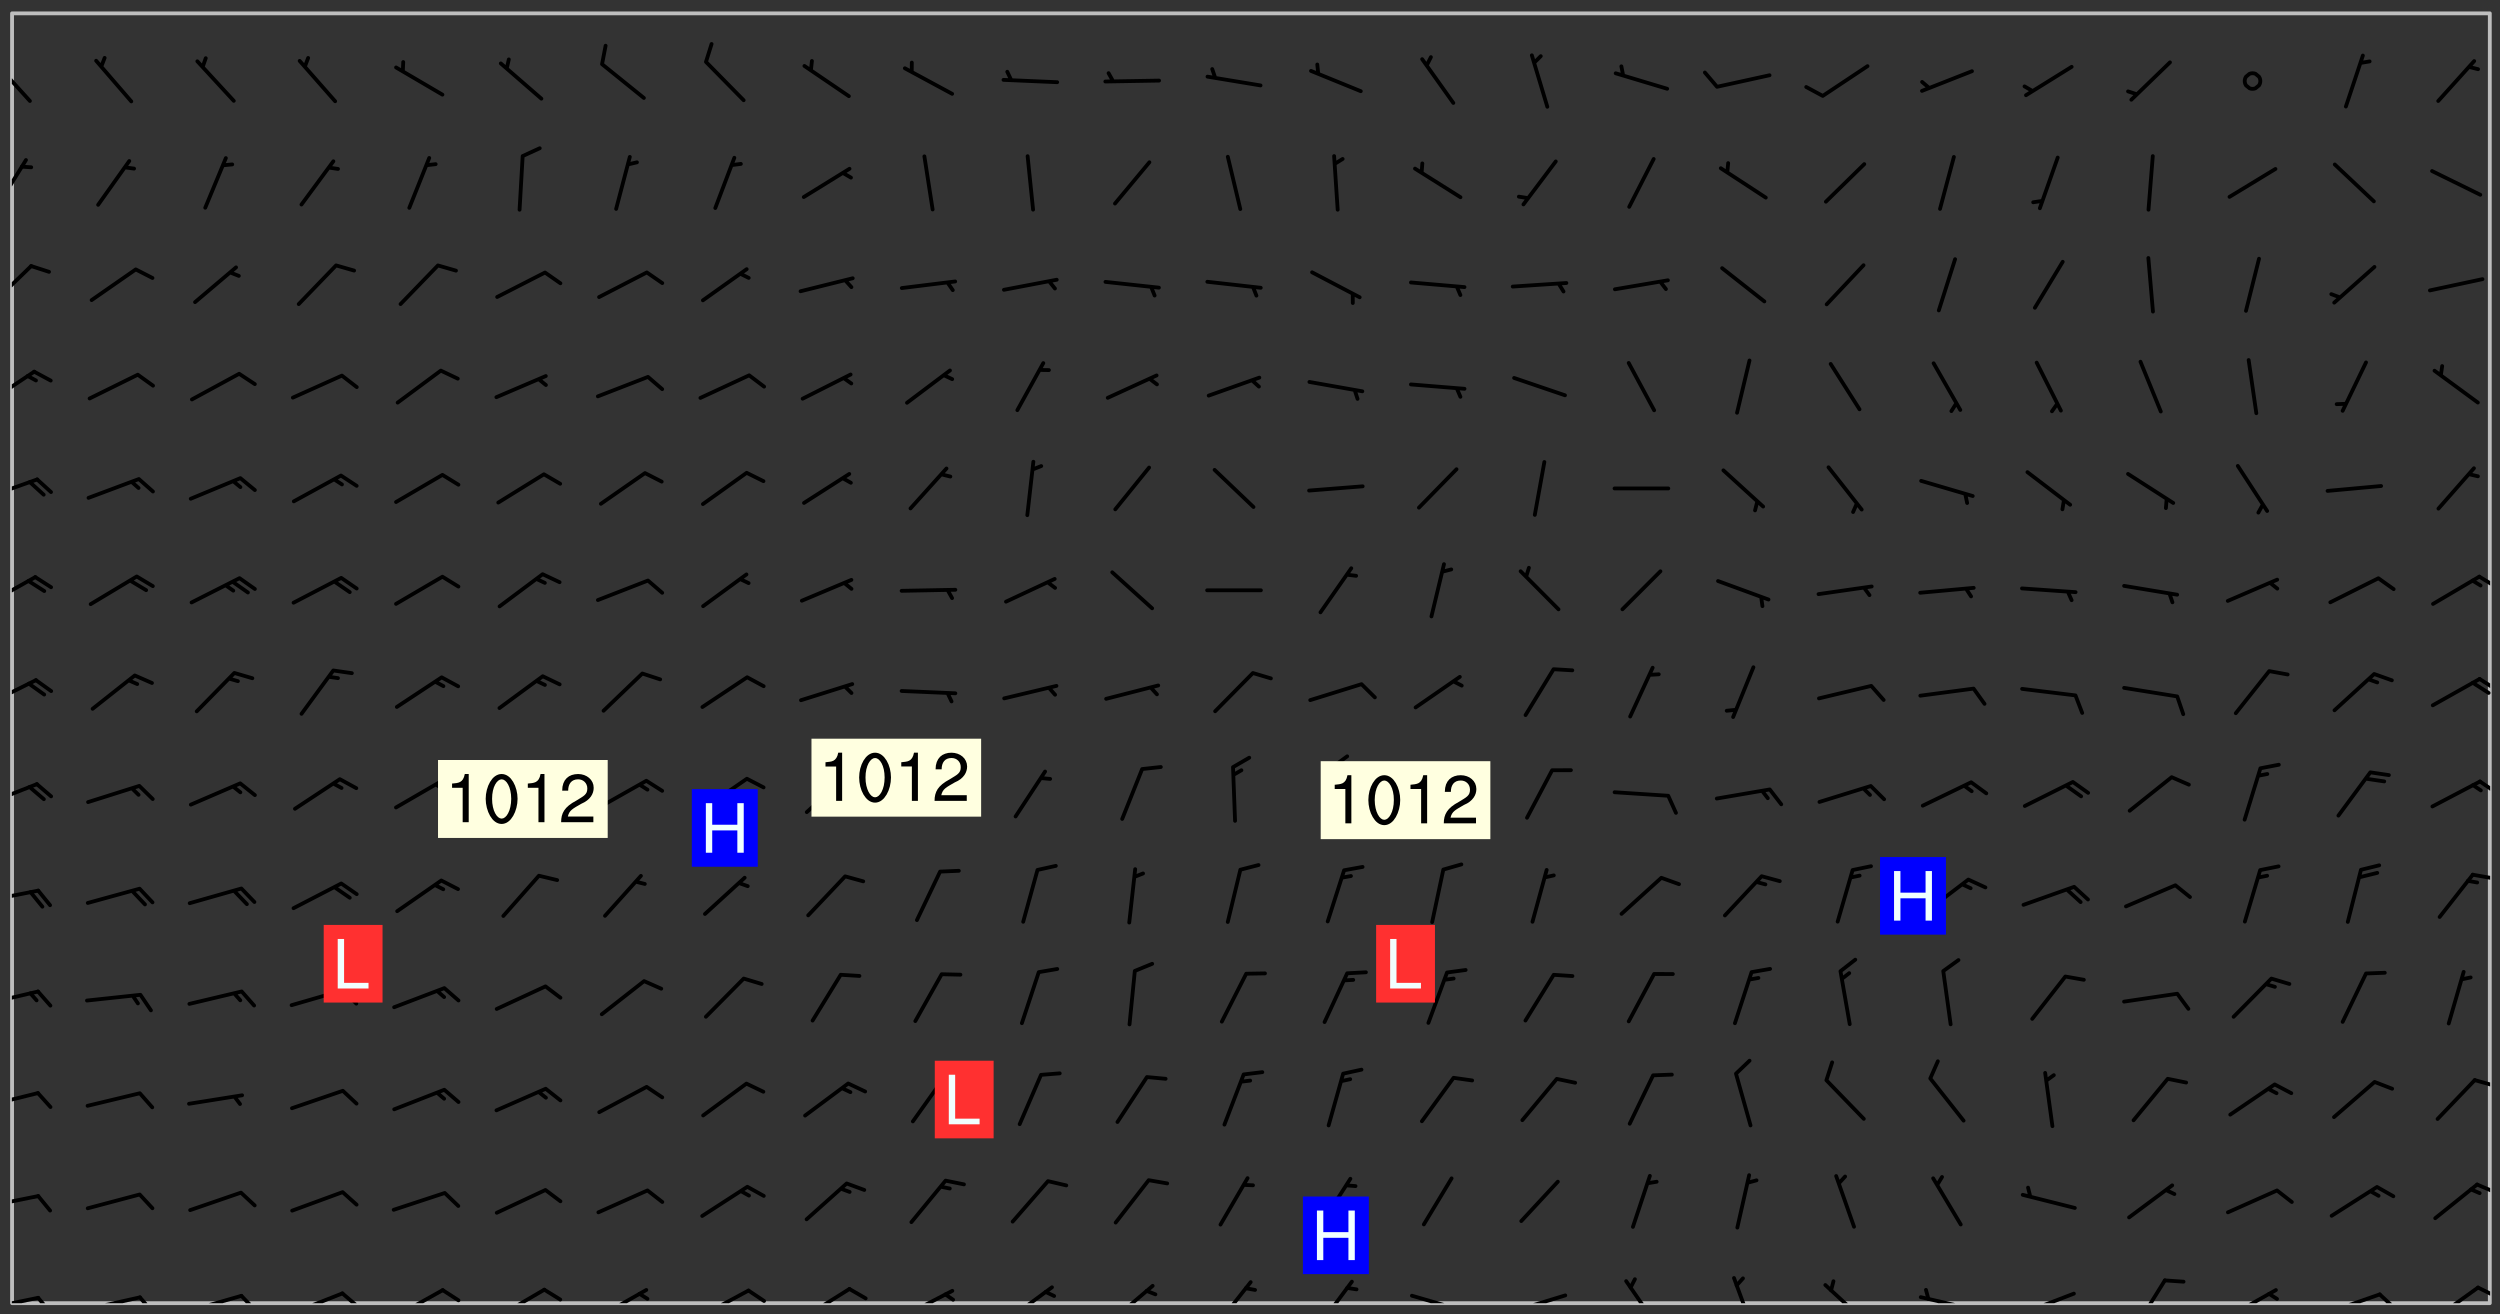 <svg xmlns="http://www.w3.org/2000/svg" role="img" xmlns:xlink="http://www.w3.org/1999/xlink" viewBox="142.45 309.95 326.84 171.84"><rect x="142.45" y="309.95" width="326.84" height="171.84" fill="#333333" stroke="none"/><defs><clipPath id="a"><path d="M144 311.672h324v168.656H144zm0 0"/></clipPath><clipPath id="b"><path d="M144 479h4v1.328h-4zm0 0"/></clipPath><clipPath id="c"><path d="M147 479h3v1.328h-3zm0 0"/></clipPath><clipPath id="d"><path d="M153 479h8v1.328h-8zm0 0"/></clipPath><clipPath id="e"><path d="M160 479h3v1.328h-3zm0 0"/></clipPath><clipPath id="f"><path d="M167 479h8v1.328h-8zm0 0"/></clipPath><clipPath id="g"><path d="M173 479h3v1.328h-3zm0 0"/></clipPath><clipPath id="h"><path d="M180 478h8v2.328h-8zm0 0"/></clipPath><clipPath id="i"><path d="M186 478h4v2.328h-4zm0 0"/></clipPath><clipPath id="j"><path d="M193 478h8v2.328h-8zm0 0"/></clipPath><clipPath id="k"><path d="M200 478h3v2.328h-3zm0 0"/></clipPath><clipPath id="l"><path d="M207 478h7v2.328h-7zm0 0"/></clipPath><clipPath id="m"><path d="M213 478h3v2.328h-3zm0 0"/></clipPath><clipPath id="n"><path d="M220 478h8v2.328h-8zm0 0"/></clipPath><clipPath id="o"><path d="M225 478h3v2.328h-3zm0 0"/></clipPath><clipPath id="p"><path d="M233 478h8v2.328h-8zm0 0"/></clipPath><clipPath id="q"><path d="M240 478h3v2.328h-3zm0 0"/></clipPath><clipPath id="r"><path d="M247 478h7v2.328h-7zm0 0"/></clipPath><clipPath id="s"><path d="M260 478h8v2.328h-8zm0 0"/></clipPath><clipPath id="t"><path d="M265 478h3v2.328h-3zm0 0"/></clipPath><clipPath id="u"><path d="M274 477h7v3.328h-7zm0 0"/></clipPath><clipPath id="v"><path d="M287 477h7v3.328h-7zm0 0"/></clipPath><clipPath id="w"><path d="M301 477h6v3.328h-6zm0 0"/></clipPath><clipPath id="x"><path d="M314 477h6v3.328h-6zm0 0"/></clipPath><clipPath id="y"><path d="M326 479h9v1.328h-9zm0 0"/></clipPath><clipPath id="z"><path d="M340 479h8v1.328h-8zm0 0"/></clipPath><clipPath id="A"><path d="M354 477h6v3.328h-6zm0 0"/></clipPath><clipPath id="B"><path d="M368 476h4v4.328h-4zm0 0"/></clipPath><clipPath id="C"><path d="M380 477h7v3.328h-7zm0 0"/></clipPath><clipPath id="D"><path d="M393 479h8v1.328h-8zm0 0"/></clipPath><clipPath id="E"><path d="M393 478h2v2.328h-2zm0 0"/></clipPath><clipPath id="F"><path d="M406 478h8v2.328h-8zm0 0"/></clipPath><clipPath id="G"><path d="M421 477h5v3.328h-5zm0 0"/></clipPath><clipPath id="H"><path d="M433 478h8v2.328h-8zm0 0"/></clipPath><clipPath id="I"><path d="M438 478h3v2.328h-3zm0 0"/></clipPath><clipPath id="J"><path d="M446 478h8v2.328h-8zm0 0"/></clipPath><clipPath id="K"><path d="M453 478h3v2.328h-3zm0 0"/></clipPath><clipPath id="L"><path d="M460 478h7v2.328h-7zm0 0"/></clipPath><clipPath id="M"><path d="M466 478h2v2h-2zm0 0"/></clipPath><clipPath id="N"><path d="M144 466h4v2h-4zm0 0"/></clipPath><clipPath id="O"><path d="M466 464h2v3h-2zm0 0"/></clipPath><clipPath id="P"><path d="M144 452h4v3h-4zm0 0"/></clipPath><clipPath id="Q"><path d="M465 450h3v3h-3zm0 0"/></clipPath><clipPath id="R"><path d="M144 439h4v3h-4zm0 0"/></clipPath><clipPath id="S"><path d="M144 426h4v2h-4zm0 0"/></clipPath><clipPath id="T"><path d="M465 424h3v1h-3zm0 0"/></clipPath><clipPath id="U"><path d="M144 412h4v4h-4zm0 0"/></clipPath><clipPath id="V"><path d="M466 411h2v3h-2zm0 0"/></clipPath><clipPath id="W"><path d="M144 398h4v5h-4zm0 0"/></clipPath><clipPath id="X"><path d="M466 398h2v3h-2zm0 0"/></clipPath><clipPath id="Y"><path d="M465 398h3v3h-3zm0 0"/></clipPath><clipPath id="Z"><path d="M144 385h4v5h-4zm0 0"/></clipPath><clipPath id="aa"><path d="M466 385h2v2h-2zm0 0"/></clipPath><clipPath id="ab"><path d="M144 372h4v4h-4zm0 0"/></clipPath><clipPath id="ac"><path d="M144 358h4v5h-4zm0 0"/></clipPath><clipPath id="ad"><path d="M144 344h3v6h-3zm0 0"/></clipPath><clipPath id="ae"><path d="M144 330h3v8h-3zm0 0"/></clipPath><clipPath id="af"><path d="M144 317h3v7h-3zm0 0"/></clipPath><g id="ag" clip-path="url(#clip1)"><path fill="#fff" fill-opacity="0" fill-rule="evenodd" d="M0 0h1000v1000H0zm0 0"/><path fill="#d3d3d3" fill-opacity="0" fill-rule="evenodd" d="M162.152 355.867l-.234.293.059.234.117.172.176.234.293.348.113.059.117-.172.059-.234.176-.176.465-.176h.699l.234.293.289.816.059.176.176.23.352.234.699.699.172.176.234.348.234.41.289.582.41.465.23.234.234.176.117.23.176.293.172 1.164v.234l.059.289.059.117.117.117.348.41.117.172.176.176.176.234.117.172.172.352.059.234.234.406.234-.059-.176.176-.059.93h-.582l-.234-.113-.348.113-.117.117-.059.293-.059.176-.117.172-.465.293-.059.234-.059.113v.645l.059.172v.41l.059.059v.406l.059.406.117.176.059.059.23.641-.059.293v.699l-.059.582v.234l-.059.23-.055.352v1.922l.055.117h.426l-.367.117-.023.352.891 1.168 1.742.539 1.34.359v.539l.09.809.535.715 1.52.27.891-.086.09 1.164.535.18 1.16-.18 2.055-.984 1.16-.363 1.879-.176 1.695-.18-.18.719-1.516.086-1.25.09-.805.27-1.074.809.27.719.535.898-.18.625-.266.809.266 1.078.625.898.805.18 1.25-.18-.266.723.098.504.055.293v.172l.059.293v.406l.176.117.352.117h.406l.293-.176.113-.117.059-.117.117-.23.059-.176.352-.465.23-.176.176-.059.176.059.059.176.117.988.055.469.059.172.117.234.176.059.816.059h.289l.117.234.059.406.059.352v1.105l.117.293.117.348.289.699.176.352.582.754.352.176.172.059.469.234.641.465.348.234.293.176.293.055.23.062.816.348.293.176.113.172.352.352.117.176.523.641v.289l.059.352v.348l.059.352.059.289.117.059.172.059h.176l.582.234.176.117.176.289.176.234.113.234.293.23.117.117v.41l.059.055.289.234.234.117.059.117.117.172.059.117.23.234.059.176.234.059.117.059-.117.113-.059.117v.117l-.117.293-.117.289v.582l.176.117.117.059.059.117.117.117.113.059.176.348.059.352.059.406v.176l-.059.176-.117.699v.172l.117.176.293.293h.406l.176.117.117.172.117.293v.234h-.527l-.23-.234h-.234l-.176.059-.059.699.059.348.117.176.176.41.117.23.289.469.176.055h.523l.234.059.758.641.059.293v.234l.059.059.23.348v.352l-.117.172v.293l.293.289.293.176.172.059.293.176.293.117.582.406.289.234.293.176.219.16.016.012.23.176.641.523.176.234.117.176.176.176.113.172v.641l.117.176.469.117.582.117.234.059.23.113.293.117.113.059.586.352.289.172.176.062.176.055.176.059.699.352.289.176.234.055.289.176.234.117.641.406.293.117.172.059.234.059.41.059.23.059.234.117.059.172-.41.176.469.059.059.293.113.234.176.055.234.059.176.059.406.117.641.234.117.172.059.234v.176l-.059.117-.059.406.234.234.117.059.348.117.641.23.176.117.289.117.176.176.234.465.582 1.105.176.176.348.176.176.117.352.117 1.047.523.234.059.465.113.293.059.465.176.758.582.234.234.348.465.176.176.289.234.816.699.293.176.289.289.293.176.293.289.695.641.176.176.293.234.289.234.469.289.641.582.348.234.234.293.348.348.352.465.934.992.348.406.117.176.234.059.113.117.645.176.23.113.234.059.293.176.23.117.934.699.406.406.234.176.406.176.234.117.816.348.348.234.234.117.293.289.23.117.758.352.352.172.23.059.293.117.234.059.871.176h.816l.469.23.172.059.875.699.465.117.293.059.176.059.23.059.469.059.348.059.352.059.406.059h.293l.172.059v.23l.176.176h.293l.348.059.352.059.699.117h.641l.465-.234.293-.176.172-.117.41-.172.289-.176.934-.465.469-.293.523-.293.465-.172.465-.176 1.051-.465.289-.117.41-.117.289-.117.527-.176 1.516-.699.582-.348.289-.059.293-.059.348-.117.875-.23.352-.117h.113l.234-.059.875-.234.234-.059h.812l.352-.059.816-.117.172-.059.352-.055.293-.059.23-.059.816-.176.176-.059h.348l.234-.059.465-.117.758-.172.234-.059h.348l.41-.117.289-.059 1.285-.059h.289l.41-.059.23-.059h.176l.875-.117h.406l.41-.117h.348l.352-.113.871-.059h1.75l1.047.289.41.117.289.117.352.117.289.117 1.051.172.289.059h.293l.293.059.172.059.41.059.172.059.117.059h.117l.117.059.352.059h.113l.41.066 1.922.395 1.926.395 1.52.449 1.695.719 2.145.805 1.605-.719 1.43-.805 1.16-1.078 1.25-.449 3.035-.719 1.875-.359 2.145-1.348 2.234-1.254 2.5-1.258 1.695-.449 1.785-.18 1.16-.27.625.539 1.34-.27.715-.988.984-1.344.445-.18.805-.359 1.875-.539 1.785-.449 1.25-.27 1.16-.09 1.699-.09 1.961-.27 1.25-.09h.539l.625-.09h.891l2.145-.18 2.41-.18 2.59-.09 1.695.18 1.609.09 1.43.359 1.16.719 1.875.988 1.16 1.527.266.715.629.09.355.898.535.539.535 1.527 1.074.359h.535l-.805.535.09 1.707.715 2.695.891.805.895.988.715 1.258 1.785.539 1.52-.18.355 1.344 1.609-.805.98-.539.27.27.316-.215.219-.145.801.449.449-.359h.355l.535-.27.539-.719.535-.27.625-.988 1.16.449.84.371 1.395.617 1.695-.18h1.605l1.785.09.18-1.707.535-1.344.805.27.492.848.402.406-.09.539v.359l.715.449.711-.27h1.43l.359.988.445 1.258.715 1.344 1.25.629 1.695.629.715-.18.18-.539.98-.09.449.359.086 1.258-.266.629-.535.18v.539l.715.984.266.539.984.988.801 1.078-.266.359-.09.898-.625 2.332-.355 2.066-.09 1.793-.18.719-.09.539v1.438l-.98 1.883-.359 1.707-.535.898-.805 1.168-.266.539 2.055 1.254.086.359-.355.539-.09-.18v.809l.09 1.438-.445.715-1.074.094-.266.715.535.898.805.719 1.16.809 1.34.27.445.359-.355.449-1.789-.09-1.25-.449-.715-.719-.625-.09-.176 3.59-.188 1.309h89.359V311.703h-55.27v49.082l.762.125 3.289.543 2.023 2.836v2.754l2.352.332 2.348.332h4.051l-1.379 4.16-2.023.707-2.023.703-.543.344-2.594 1.617-.188.117-2.023-2.078-.73-2.742-2.672-2.078-1.375-3.5-.066-.082-1.957-2.672 2.75-1.418v-49.082H294.422v91.414l.117.031.133.012.074.074.105.047.09.059.086.059.09.059.297.297.059.09.031.117.027.117.016.137-.031.117-.059.09-.059.086-.043.105-.047.102-.027.121v.145l.176.27.148.148.074.086.074.074.043.105.062.09.059.086.043.105.059.09.047.102.043.105.059.086.117.18.074.074.062.086.059.09.043.105.059.09.059.086.062.09.059.09.043.102.117.18.074.074.059.086.074.074.09.059.105.047h.148l.133-.016.133.016.102-.047.074-.074.047-.102-.016-.133v-.148l-.047-.105-.027-.117-.047-.102-.027-.121-.043-.102-.062-.09-.043-.102-.043-.105-.031-.117-.016-.133-.012-.137.086-.059.059-.086.121-.031.043.105.016.133v.117l.059.102.059.09.09.059.148.148.059.09.043.105-.012.102.086.059.105.047.086.059.09.059.074.074-.117.027-.105.047-.086.059-.074.074-.059.09-.062.086-.027.121-.047.102-.043.105-.031.117-.012.133-.016.133v.148l.027.117.047.105.043.102.059.09.074.074.09.059.074.074.09.059.059.09.043.105.047.102.117.031.133.016h.148l.117-.031.105.043.043.105.047.102.027.121L299.5 410l.027.117.031.121.027.117.105.043.102.047.133-.016.148.148.062.086.074.074.07.074.09.062.105.043.102.043.117.031.137.016.117-.031.074-.074.027-.117-.012-.133-.031-.121-.027-.117.043-.105h.117l.09.062.117.027h.148l.133.016h.148l.133.016.133-.016h.148l.133-.016.133-.012.137.012.117-.027.133-.016.191-.059-.059.176-.016.133-.027.121-.016.133-.059.086-.133.016-.105.047-.105.043-.117.031-.117.027-.266.031h-.148l-.133.016-.074.074.059.086.148.148.117.18.074.07.09.062.09.059.086.059.09.059.102.043.105.062.105.043.086.059.105.047.102.043.18.117.059.09-.043.102-.047.105.016.133.223.223.059.09.043.102.031.121.043.102.016.133.031.117.012.137.031.117.148.148.102.043.105.043.117.031.133.016.137.016h.117l.117-.031.09-.059.043-.105.047-.102.043-.105.031-.117.012-.133v-.148l-.012-.133-.016-.133-.031-.117-.043-.105-.047-.105-.043-.102-.043-.105-.016-.133.016-.133.027-.117.031-.117.027-.121.047-.102.09-.059.086-.062.074-.074.09-.059.223-.223.059-.086.074-.074.117-.18.059-.086v-.148l-.074-.074-.102-.047-.105-.043-.102-.043-.059-.09-.047-.105-.027-.117.09-.059.117-.031.102-.043.18-.117.148-.148.012-.133-.012-.105-.09-.059-.133.016h-.148l-.133.016-.133-.016-.121-.031-.086-.059-.074-.074-.059-.09-.062-.086-.117-.18-.059-.086.031-.121.086-.059.121-.031.059-.086v-.121l-.031-.117-.059-.09-.059-.086-.047-.105-.027-.117-.016-.133.059-.09.074-.074.09-.059.117-.18.074-.074.059-.086.148-.148.121-.031.133-.016.133.016.074.074.043.105.016.133-.031.117-.117.031-.133.012-.148.148-.043.105-.047.102-.027.121-.031.117v.148l.031.117.043.105.059.09.074.07.074.074.117.031.121.027.117-.027.133-.016h.117l.09.059.074.074.047.105.059.086.102.047.133.016.105.043.086.059-.012.105-.074.074-.18.117-.059.09-.09.059-.07.074-.074.074-.062.09-.027.117-.016.133.016.133-.016.133v.148l.016.133.027.117.031.121.074.074.09.059.086.059.09.059.117.031v.086l-.102.047-.09.059-.266.031-.117.027h-.148l-.105.043-.102.047-.059.09-.062.234-.012.133-.031.121-.016.133v.293l-.012.133.012.137.016.133.133.016.133.012.121.031.086.059.074.074.047.105.043.102.016.133v.445l-.016.133v.445l.031.266.027.117.016.133.031.117.086.211.031.266v.148l-.031.117-.027.117-.031.121-.027.117-.031.117-.031.121-.012.133-.016.133.09.059.117-.031.102.016.047.105-.031.266v.441l-.043.105-.047.105-.043.102-.043.105-.059.086-.031.121-.043.117-.031.117-.016.133.016.133.059.09.105.047.086.059.059.086-.012.137-.031.117-.043.102v.445l-.016.133v.148l-.031.117-.043.105-.027.117-.047.105-.043.102-.031.121-.027.117-.031.133-.031.117-.027.117-.043.105-.031.117-.031.121-.012.133-.016.133v.297l.027.117v.148l.047.398.027.117.059.09.121.031h.148l.133-.016.059.09v.117l-.059.09-.09.059-.102.043-.105.047-.09.059-.086.059-.137.016-.117-.031-.133-.016-.102.047-.062.086-.012.137-.016.133-.031.117-.027.117-.016.133-.031.121v.297l.016.133.031.117v.148l.012.133v.148l-.027.117-.047.102-.027.121-.031.117-.059.09-.074.074-.102.043-.105.047-.117.027-.121.031-.102-.047.059-.086.105-.047.027-.117.031-.117.027-.121.031-.117v-.148l.016-.133-.031-.117-.043-.105-.105.016-.074.074-.102.043-.09.062-.074.074-.043.102-.016.133-.031.117L304.25 426l-.031.117-.027.117-.031.121-.027.117-.031.117-.043.105-.09.059h-.09l-.117-.031-.031-.086.016-.137-.031-.117v-.148l-.012-.133v-.148l-.062-.234-.027-.121-.043-.102-.047-.105-.059-.086-.059-.09-.043-.105-.062-.086-.148-.148-.07-.074-.105-.047-.105-.043-.102-.043-.297-.297-.09-.074-.086-.059-.105-.043-.09-.062-.086-.059-.105-.043-.09-.059-.086-.062-.074-.07-.105-.047-.086-.059-.105-.043-.09-.062-.102-.043-.105-.043-.086-.059-.105-.047-.105-.043-.102-.047-.09-.059-.102-.043-.105-.043-.09-.062-.117-.027-.133-.016-.133.016H299.75l-.133.016-.117-.031-.09-.059-.074-.074-.09-.059-.102-.047h-.148l-.121-.027-.102-.043-.074-.074-.117-.18-.09-.059-.102-.043-.09-.062-.105-.043-.09-.059-.086-.059-.105-.047-.059-.086-.059-.09-.043-.105-.047-.102-.074-.074-.086-.059-.074-.074-.09-.059-.223-.223-.043-.105-.031-.266.105-.043h.145l.105.043.074.074.09.059.086.059.105.047.09.059.148.148.07.074.148.148.062.086.074.074.086.059.074.074.09.062.09.059.086.059.27.176.102.047.105.043.102.043.047-.074.059-.086.074-.074.07-.074.105.043.074.074.059.09.043.102.047.105.043.105.121.027.117-.027.074-.09.043-.105.059-.09.074-.074.105-.043.117-.027.133.012.09.059.148.148.059.09.043.105.047.102.043.105.043.102.105.047.105.043.133.016.086-.059.059-.09.074-.074.105-.043.117.027.105.047.102.043.105.043.102.047.18.117v.117l-.016.133.016.133.016.137.059.086.102.047.121.027.117.031h.148l.117-.031.059-.09.18-.117.059-.09.074-.074.059-.086.117-.18.18-.117.117.031.09.059.043.074-.016.133v.117l.09.059h.148l.133-.016.133-.012.266-.031.105-.043.117-.031.121-.027.074-.074.07-.074.062-.09-.016-.105-.047-.102-.102-.043-.105-.016-.117.027-.266.031h-.148l-.074-.074-.09-.059-.117-.031-.117-.027-.133-.016h-.148l-.133.016h-.297l-.105-.047-.148-.148-.043-.102-.059-.09.223-.223.086-.059.105-.043.117-.031.133-.016.133.016.137.016.102.043.133-.012.09-.062.102-.043.062-.09-.047-.102-.09-.059-.117-.031-.102-.043-.059-.09-.062-.09v-.117l.016-.133.105-.047.074-.07v-.121l-.09-.059-.031-.117.09-.059.074-.074.043-.105.059-.09.047-.102.016-.133v-.148l-.047-.105-.043-.102-.09-.059-.133-.016-.102-.043-.137-.016-.117-.031h-.445l-.133-.016-.133-.012-.133-.016-.117-.031h-.148l-.133-.016-.133-.012-.266-.031-.121-.043-.086-.059-.074-.074v-.148l.012-.133.105-.047.102-.043.133-.016h.152l.133-.016h.293l.121.031.102.043.09.059.234.062.121-.047.09-.059.102-.043.133-.016.105.043.102.047.133.012.121-.027h.145l.121-.031.117-.027.105-.047.074-.074.086-.059.148-.148.059-.086.047-.105.027-.117.016-.105-.102-.043-.09-.059-.117-.031-.105-.043-.09-.062-.074-.086-.074-.074-.102-.043-.105-.047-.102-.043-.059-.09-.047-.102-.086-.211-.062-.086-.059-.09-.074-.074-.086-.059h-.27l-.117.031-.09.059-.102.043-.133.016-.105-.016-.027-.117-.062-.09-.117-.031-.102-.043-.148-.148-.031-.117-.016-.105.074-.074.18-.117.117-.027.117-.031.137.016.102.043.105.043.102.047.105.043.117.031.133.016.117.027.133.016.105-.016.09-.059-.074-.074-.105-.043-.074-.074-.074-.09-.148-.148-.086-.059-.09-.059-.074-.074-.09-.059-.102-.047-.121-.027-.102-.047-.105-.043-.117-.031-.102-.043-.121-.031h-.148l-.117.031-.105.043-.086.062-.18.117-.086.059-.09.059-.105.047-.086.059-.105.043-.102.043-.105.047-.074.074-.059.09-.059.086-.047.105-.059.086-.074.074-.133-.012-.117-.031h-.117l-.074.074-.09.059-.074.074-.09.059-.086.059-.105.047-.102.043-.137.016-.102-.043-.148-.148-.105-.047h-.086l-.105.047-.102.043-.121.031-.117-.031-.074-.074v-.117l.031-.121.074-.07.059-.09.074-.074.117-.031.105-.043h.293l.133-.016.137-.016.102-.043.09-.059.102-.047.09-.059.133-.012.09.059.133.012.09-.059.086-.059.105-.043.09-.059.086-.062.09-.059.148-.148.059-.086.059-.09.105-.043.133-.016.117.027.121.031.059-.059.059-.09.031-.266.027-.117.105.012.133.016.102-.043.09-.059.059-.09.074-.074.059-.09.047-.102.012-.133-.012-.133-.047-.105-.148-.148-.059-.09-.059-.086-.043-.105v-.445l.016-.133v-.148l.012-.133-.059-.059-.09.059-.102-.043-.18-.117-.086-.059-.062-.09-.059-.09-.074-.074-.086-.059-.121.031-.102.012-.105.047-.086.059-.105.043-.148.148-.09.059-.086.059-.09.062-.105.043-.133.016v-.121l.105-.043.117-.031.074-.07.043-.105v-.148l-.027-.117-.148-.148-.133-.016h-.148l-.117.031-.105.043-.102.043-.09.062-.117.027-.074-.074.012-.133-.043-.102-.043-.105-.09-.059-.117.027-.121.031-.117.031-.102.043-.121.031-.102.043-.105.043-.09.059-.102.016v-.117l.016-.133-.059-.09-.074.043-.148.148-.059.09-.074.074-.047.105-.043.102-.074.074-.059.09-.074.074-.059.086-.074.074-.09.062-.074.07-.074.074-.102.016-.133.016-.105-.043v-.121l.148-.148.043-.102.059-.09.047-.102.043-.105.059-.09.031-.117.043-.102.031-.121.027-.117.047-.105.043-.102.043-.105.074-.07.09-.062.09-.059.102-.043h.297l.266-.031.105-.043-.074-.074-.117-.031-.105-.043-.09-.059-.102-.047-.09-.059-.102-.043-.105-.043-.09-.062-.086-.059-.105-.043-.102-.043-.121-.031-.117-.031-.102-.043L297.5 410.25l-.102-.043-.09-.059-.043-.105-.016-.133.102-.043.133-.016.137.016.133-.016.102-.043.059-.09.016-.105-.09-.059-.074-.074-.102-.043-.09-.059-.148-.148-.043-.105-.016-.133v-.293l-.059-.09-.09-.059-.074-.074-.043-.105-.031-.117-.059-.09-.074-.074-.117-.027-.074-.074-.09-.059-.09-.062-.086-.059-.074-.074-.059-.086-.047-.105-.086-.059-.148-.148-.195-.059-.133.016-.102.043-.074.074-.047.102-.043.105-.059.09-.059.086-.297.297-.09.059h-.086l-.062-.086-.043-.105.031-.117.059-.09.027-.117-.012-.133-.09-.062-.105.047-.117.027-.117.031-.27.176-.102.047-.117.027-.105.047-.09.059-.102.043-.059-.086-.047-.105.016-.133.047-.105.07-.074.074-.07.059-.09v-.148l-.043-.105h-.238l-.102.047-.031.117-.027.117-.031.121-.074.043-.133.016-.074-.047-.043-.102-.043-.105-.047-.102-.043-.105-.121.031-.102.043-.133.016-.117.031-.105.043-.09.059-.102.047-.121.027-.133.016-.102-.043-.059-.09-.047-.105-.043-.102-.043-.105v-.117l.059-.09.086-.059.18-.117.102-.047.105-.043.105-.059.102-.043.09-.062.102-.043.105-.059.102-.047.09-.059.105-.043.102-.043.09-.062.102-.043.137-.016.117.031.102.043.121.031.102.043.105.047.102.043.105.043.102.047.105.043.102.043.105.047.086.059.105.043.117.031.105.043.102.047.09.059.105.043.102.043.105.047.117.027.102.047.121.027h.148l.086-.059.016-.102.059-.09-.027-.117-.074-.074-.117-.18-.074-.074-.09-.074-.18-.117-.086-.059-.105-.043-.102-.047-.27-.176-.059-.09-.074-.074-.059-.09-.043-.102-.031-.117-.016-.137v-.562l-.012-.133-.016-.133-.031-.117-.016-.133-.012-.133-.031-.121-.223-.223-.059-.086-.016-.105.031-.117.133-.016v-91.414H172.992v1.453l-.059.234-.352 1.051-.172.523-.117.348-.176.41-.117.172-.234.293-.23.059h-.352l-.117.059-.23.406v.293l.117.176.23.23.117.234.641.758.293.465.176.234.23.352.234.348.641.816.176.465.172.41.117.695.176.469.117 1.398.059.465v.875l.117 1.047v4.781l-.059.465-.352 1.281-.176.523-.113.41-.352.93L172.934 336l-.234.582-.117.176-.172.348-.176.406-.352.816-.059.293-.113.293-.117.289-.059.176-.117.875-.059.406-.059.117-.059.176-.059.172-.23.527-.117.172v.234l-.117.234-.059.172-.176.586v.289l-.059.176v.293l-.059.113-.059.527v.172l-.055.234v2.621l-.176.816-.117.176-.176.234-.117.172-.113.234-.586.934-.23.289-.293.465-.176.234-.289.352-.352.699-.113.23-.176.41-.176.23-.406.527-.816.699-.293.172-.289.234-.176.117-.176.176-.523.406-.527.176-.172.176-.234.055-.641.176h-.758m12.211 31.023l-1.074.449.359.895 1.25-.715.445-.539-.98-.09"/><path fill="#d3d3d3" fill-opacity="0" fill-rule="evenodd" d="M201.508 416.598h-.895l.449.629.98.359.805-.09.445-.988-.176.09-.715-.355-.895.355m154.621 59.07l-.059-.523v-.293l.113-.293.059-.23.469-.469h.113l.117-.113.117-.059h.176l.234-.059h.348l.234.059.117.059.23.172.059.176.117.582v.293l-.117.176-.172.289-.176.176-.527.523-.23.234-.117.059h-.176l-.117-.059-.406-.293-.176-.117-.117-.059-.059-.113-.055-.117m6.641-10.957l-.059-.172v-1.109l.059-.172.176-.059.172-.059h.176l.234-.059.117.059.059.699-.059.172-.117.176-.117.059-.234.523-.113.059h-.234l-.059-.117m9.613-14.391l-.117-.176v-.699l.293-.875.117-.172.176-.352.113-.23.117-.293.352-.758.117-.23.172-.234h.176l.117-.059h.641l.117.059.234.234.172.113.352.293.117.117.113.176v.113l.117.059.117.117v.699l-.059.176v.23l-.059.176-.348 1.051-.117.23-.117.234-.117.059-.23.234-.641.289h-.875l-.41-.117-.641-.465"/><path fill="none" stroke="#bebebe" stroke-linecap="round" stroke-linejoin="round" stroke-miterlimit="10" stroke-width=".5" d="M467.957 311.695H144.027v168.625h323.93v-168.625"/><g clip-path="url(#a)"><path fill="#fff" fill-opacity="0" fill-rule="evenodd" d="M144 311.672v168.656h324V311.672H144"/></g><g clip-path="url(#b)"><path fill="none" stroke="#000" stroke-linecap="round" stroke-linejoin="round" stroke-miterlimit="10" stroke-width=".5" d="M147.441 479.621l-6.883 1.414"/></g><g clip-path="url(#c)"><path fill="none" stroke="#000" stroke-linecap="round" stroke-linejoin="round" stroke-miterlimit="10" stroke-width=".5" d="M147.441 479.621l1.566 1.891"/></g><g clip-path="url(#d)"><path fill="none" stroke="#000" stroke-linecap="round" stroke-linejoin="round" stroke-miterlimit="10" stroke-width=".5" d="M160.746 479.562l-6.859 1.531"/></g><g clip-path="url(#e)"><path fill="none" stroke="#000" stroke-linecap="round" stroke-linejoin="round" stroke-miterlimit="10" stroke-width=".5" d="M160.746 479.562l1.594 1.867"/></g><g clip-path="url(#f)"><path fill="none" stroke="#000" stroke-linecap="round" stroke-linejoin="round" stroke-miterlimit="10" stroke-width=".5" d="M174.008 479.363l-6.758 1.93"/></g><g clip-path="url(#g)"><path fill="none" stroke="#000" stroke-linecap="round" stroke-linejoin="round" stroke-miterlimit="10" stroke-width=".5" d="M174.008 479.363l1.703 1.77"/></g><g clip-path="url(#h)"><path fill="none" stroke="#000" stroke-linecap="round" stroke-linejoin="round" stroke-miterlimit="10" stroke-width=".5" d="M187.215 479.043l-6.539 2.57"/></g><g clip-path="url(#i)"><path fill="none" stroke="#000" stroke-linecap="round" stroke-linejoin="round" stroke-miterlimit="10" stroke-width=".5" d="M187.215 479.043l1.863 1.598"/></g><g clip-path="url(#j)"><path fill="none" stroke="#000" stroke-linecap="round" stroke-linejoin="round" stroke-miterlimit="10" stroke-width=".5" d="M200.328 478.617l-6.137 3.422"/></g><g clip-path="url(#k)"><path fill="none" stroke="#000" stroke-linecap="round" stroke-linejoin="round" stroke-miterlimit="10" stroke-width=".5" d="M200.328 478.617l2.062 1.332"/></g><g clip-path="url(#l)"><path fill="none" stroke="#000" stroke-linecap="round" stroke-linejoin="round" stroke-miterlimit="10" stroke-width=".5" d="M213.609 478.559l-6.07 3.539"/></g><g clip-path="url(#m)"><path fill="none" stroke="#000" stroke-linecap="round" stroke-linejoin="round" stroke-miterlimit="10" stroke-width=".5" d="M213.609 478.559l2.086 1.289"/></g><g clip-path="url(#n)"><path fill="none" stroke="#000" stroke-linecap="round" stroke-linejoin="round" stroke-miterlimit="10" stroke-width=".5" d="M226.945 478.594l-6.109 3.473"/></g><g clip-path="url(#o)"><path fill="none" stroke="#000" stroke-linecap="round" stroke-linejoin="round" stroke-miterlimit="10" stroke-width=".5" d="M226.055 479.098l1.039.656"/></g><g clip-path="url(#p)"><path fill="none" stroke="#000" stroke-linecap="round" stroke-linejoin="round" stroke-miterlimit="10" stroke-width=".5" d="M240.305 478.672l-6.195 3.316"/></g><g clip-path="url(#q)"><path fill="none" stroke="#000" stroke-linecap="round" stroke-linejoin="round" stroke-miterlimit="10" stroke-width=".5" d="M240.305 478.672l2.035 1.363"/></g><g clip-path="url(#r)"><path fill="none" stroke="#000" stroke-linecap="round" stroke-linejoin="round" stroke-miterlimit="10" stroke-width=".5" d="M253.5 478.465l-5.957 3.727"/></g><path fill="none" stroke="#000" stroke-linecap="round" stroke-linejoin="round" stroke-miterlimit="10" stroke-width=".5" d="M253.5 478.465l2.125 1.227"/><g clip-path="url(#s)"><path fill="none" stroke="#000" stroke-linecap="round" stroke-linejoin="round" stroke-miterlimit="10" stroke-width=".5" d="M266.953 478.707l-6.234 3.246"/></g><g clip-path="url(#t)"><path fill="none" stroke="#000" stroke-linecap="round" stroke-linejoin="round" stroke-miterlimit="10" stroke-width=".5" d="M266.047 479.18l1.008.691"/></g><g clip-path="url(#u)"><path fill="none" stroke="#000" stroke-linecap="round" stroke-linejoin="round" stroke-miterlimit="10" stroke-width=".5" d="M279.98 478.246l-5.66 4.168"/></g><path fill="none" stroke="#000" stroke-linecap="round" stroke-linejoin="round" stroke-miterlimit="10" stroke-width=".5" d="M279.156 478.852l1.105.531"/><g clip-path="url(#v)"><path fill="none" stroke="#000" stroke-linecap="round" stroke-linejoin="round" stroke-miterlimit="10" stroke-width=".5" d="M293.145 478.055l-5.355 4.551"/></g><path fill="none" stroke="#000" stroke-linecap="round" stroke-linejoin="round" stroke-miterlimit="10" stroke-width=".5" d="M292.363 478.715l1.141.453"/><g clip-path="url(#w)"><path fill="none" stroke="#000" stroke-linecap="round" stroke-linejoin="round" stroke-miterlimit="10" stroke-width=".5" d="M305.957 477.57l-4.352 5.516"/></g><path fill="none" stroke="#000" stroke-linecap="round" stroke-linejoin="round" stroke-miterlimit="10" stroke-width=".5" d="M305.324 478.371l1.207.219"/><g clip-path="url(#x)"><path fill="none" stroke="#000" stroke-linecap="round" stroke-linejoin="round" stroke-miterlimit="10" stroke-width=".5" d="M319.191 477.508L315 483.148"/></g><path fill="none" stroke="#000" stroke-linecap="round" stroke-linejoin="round" stroke-miterlimit="10" stroke-width=".5" d="M318.582 478.328l1.215.188"/><g clip-path="url(#y)"><path fill="none" stroke="#000" stroke-linecap="round" stroke-linejoin="round" stroke-miterlimit="10" stroke-width=".5" d="M333.785 481.312l-6.746-1.965"/></g><g clip-path="url(#z)"><path fill="none" stroke="#000" stroke-linecap="round" stroke-linejoin="round" stroke-miterlimit="10" stroke-width=".5" d="M340.363 481.352l6.723-2.047"/></g><g clip-path="url(#A)"><path fill="none" stroke="#000" stroke-linecap="round" stroke-linejoin="round" stroke-miterlimit="10" stroke-width=".5" d="M355.047 477.438l3.988 5.785"/></g><path fill="none" stroke="#000" stroke-linecap="round" stroke-linejoin="round" stroke-miterlimit="10" stroke-width=".5" d="M355.629 478.277l.562-1.09"/><g clip-path="url(#B)"><path fill="none" stroke="#000" stroke-linecap="round" stroke-linejoin="round" stroke-miterlimit="10" stroke-width=".5" d="M369.145 477.031l2.422 6.594"/></g><path fill="none" stroke="#000" stroke-linecap="round" stroke-linejoin="round" stroke-miterlimit="10" stroke-width=".5" d="M369.496 477.992l.82-.914"/><g clip-path="url(#C)"><path fill="none" stroke="#000" stroke-linecap="round" stroke-linejoin="round" stroke-miterlimit="10" stroke-width=".5" d="M381.086 477.949l5.168 4.762"/></g><path fill="none" stroke="#000" stroke-linecap="round" stroke-linejoin="round" stroke-miterlimit="10" stroke-width=".5" d="M381.84 478.641l.309-1.188"/><g clip-path="url(#D)"><path fill="none" stroke="#000" stroke-linecap="round" stroke-linejoin="round" stroke-miterlimit="10" stroke-width=".5" d="M393.562 479.535l6.848 1.586"/></g><g clip-path="url(#E)"><path fill="none" stroke="#000" stroke-linecap="round" stroke-linejoin="round" stroke-miterlimit="10" stroke-width=".5" d="M394.559 479.766l-.316-1.184"/></g><g clip-path="url(#F)"><path fill="none" stroke="#000" stroke-linecap="round" stroke-linejoin="round" stroke-miterlimit="10" stroke-width=".5" d="M413.582 479.074l-6.562 2.512"/></g><g clip-path="url(#G)"><path fill="none" stroke="#000" stroke-linecap="round" stroke-linejoin="round" stroke-miterlimit="10" stroke-width=".5" d="M425.473 477.344l-3.711 5.969"/></g><path fill="none" stroke="#000" stroke-linecap="round" stroke-linejoin="round" stroke-miterlimit="10" stroke-width=".5" d="M425.473 477.344l2.445.168"/><g clip-path="url(#H)"><path fill="none" stroke="#000" stroke-linecap="round" stroke-linejoin="round" stroke-miterlimit="10" stroke-width=".5" d="M439.992 478.605l-6.121 3.449"/></g><g clip-path="url(#I)"><path fill="none" stroke="#000" stroke-linecap="round" stroke-linejoin="round" stroke-miterlimit="10" stroke-width=".5" d="M439.102 479.105l1.035.66"/></g><g clip-path="url(#J)"><path fill="none" stroke="#000" stroke-linecap="round" stroke-linejoin="round" stroke-miterlimit="10" stroke-width=".5" d="M453.566 479.176l-6.641 2.305"/></g><g clip-path="url(#K)"><path fill="none" stroke="#000" stroke-linecap="round" stroke-linejoin="round" stroke-miterlimit="10" stroke-width=".5" d="M453.566 479.176l1.797 1.668"/></g><g clip-path="url(#L)"><path fill="none" stroke="#000" stroke-linecap="round" stroke-linejoin="round" stroke-miterlimit="10" stroke-width=".5" d="M466.418 478.281l-5.711 4.098"/></g><g clip-path="url(#M)"><path fill="none" stroke="#000" stroke-linecap="round" stroke-linejoin="round" stroke-miterlimit="10" stroke-width=".5" d="M466.418 478.281l2.195 1.086"/></g><g clip-path="url(#N)"><path fill="none" stroke="#000" stroke-linecap="round" stroke-linejoin="round" stroke-miterlimit="10" stroke-width=".5" d="M147.445 466.32l-6.891 1.387"/></g><path fill="none" stroke="#000" stroke-linecap="round" stroke-linejoin="round" stroke-miterlimit="10" stroke-width=".5" d="M147.445 466.32L149 468.215m11.711-2.102l-6.793 1.805m6.793-1.805l1.668 1.797m11.574-2.039l-6.645 2.285m6.645-2.285l1.793 1.672m11.496-1.738l-6.594 2.418m6.594-2.418l1.828 1.637m11.527-1.527l-6.676 2.199m6.676-2.199l1.77 1.699m11.391-2.09l-6.363 2.98m6.363-2.98L215.719 467m11.379-1.418l-6.418 2.863m6.418-2.863l1.938 1.512m11.121-1.988l-5.902 3.816m5.902-3.816l2.145 1.191m-3.004-.637l1.07.598m12.773-1.586l-5.238 4.684m5.238-4.684l2.301.848m-3.062-.168l1.148.426m12.543-1.477l-4.469 5.426m4.469-5.426l2.402.488m-3.055.301l1.203.242m12.84-.965l-4.621 5.293m4.621-5.293l2.391.559m10.773-.684l-4.316 5.543m4.316-5.543l2.418.422m10.508-.688l-3.539 6.074m3.023-5.191l1.227.051m12.73-.852l-3.793 5.91m3.242-5.051l1.223.098m12.562-1.012l-3.629 6.02m12.738-.434l4.781-5.152m12.031-.758l-2.215 6.668m1.895-5.699l1.207-.203m12.094-.859l-1.547 6.855m1.324-5.859l1.184-.32m10.414-.562l2.336 6.629m-1.996-5.664l.828-.902m11.512.234l3.605 6.035m-3.082-5.156l.637-1.051m10.551 2.332l6.812 1.715m-5.82-1.465l-.297-1.191m18.848-.297l-5.641 4.191m4.82-3.582l1.105.527m13.418-.469l-6.418 2.859m6.418-2.859l1.934 1.508m11.137-1.965l-5.93 3.77m5.93-3.77l2.137 1.215m-2.996-.664l1.066.605m12.883-1.473l-5.477 4.402"/><g clip-path="url(#O)"><path fill="none" stroke="#000" stroke-linecap="round" stroke-linejoin="round" stroke-miterlimit="10" stroke-width=".5" d="M466.301 464.812l2.254.969"/></g><path fill="none" stroke="#000" stroke-linecap="round" stroke-linejoin="round" stroke-miterlimit="10" stroke-width=".5" d="M465.504 465.453l1.129.484"/><g clip-path="url(#P)"><path fill="none" stroke="#000" stroke-linecap="round" stroke-linejoin="round" stroke-miterlimit="10" stroke-width=".5" d="M147.41 452.855l-6.82 1.688"/></g><path fill="none" stroke="#000" stroke-linecap="round" stroke-linejoin="round" stroke-miterlimit="10" stroke-width=".5" d="M147.41 452.855l1.641 1.824m11.68-1.801l-6.832 1.641m6.832-1.641l1.625 1.84m11.746-1.574l-6.941 1.109m5.93-.949l.738.98m13.441-1.727l-6.648 2.277m6.648-2.277l1.793 1.676m11.473-1.812l-6.547 2.555m6.547-2.555l1.859 1.602m-2.812-1.23l.93.801m13.281-1.305l-6.438 2.82m6.438-2.82l1.926 1.523m-2.863-1.113l.965.762m13.168-1.418l-6.199 3.309m6.199-3.309l2.039 1.371m11.008-1.797l-5.66 4.164m5.66-4.164l2.211 1.062m11.094-1.078l-5.637 4.195m5.637-4.195l2.215 1.047m-3.035-.438l1.109.523m12.246-1.895l-4.082 5.719m4.082-5.719l2.434.32m-3.027.512l1.219.16m12.047-1.359l-2.793 6.449m2.793-6.449l2.445-.195m11.402.484l-3.855 5.875m3.855-5.875l2.441.227m10.203-.57l-2.516 6.562m2.516-6.562l2.438-.297m-2.805 1.25l1.219-.148m12.156-.906l-1.902 6.766m1.902-6.766l2.395-.523m-2.672 1.508l1.199-.262m13.512-.18l-4.141 5.68m4.141-5.68l2.43.344M345.977 451l-4.5 5.395m4.5-5.395l2.402.504m10.191-.969l-3.059 6.328m3.059-6.328l2.453-.094m8.383-.125l1.902 6.766m-1.902-6.766l1.773-1.695m10.047 2.555l4.891 5.047m-4.891-5.047l.754-2.336m12.828 2.102l4.355 5.516m-4.355-5.516l.988-2.246m14.031 1.523l.949 6.961m-.812-5.949l.996-.719m14.891.477l-4.469 5.422m4.469-5.422l2.406.488m11.578.246l-5.809 3.949m5.809-3.949l2.172 1.145m-3.016-.57l1.086.574m12.824-1.473l-5.312 4.598m5.312-4.598l2.289.887m10.801-1.125l-4.859 5.078"/><g clip-path="url(#Q)"><path fill="none" stroke="#000" stroke-linecap="round" stroke-linejoin="round" stroke-miterlimit="10" stroke-width=".5" d="M465.992 451.16l2.359.664"/></g><g clip-path="url(#R)"><path fill="none" stroke="#000" stroke-linecap="round" stroke-linejoin="round" stroke-miterlimit="10" stroke-width=".5" d="M147.418 439.578l-6.836 1.613"/></g><path fill="none" stroke="#000" stroke-linecap="round" stroke-linejoin="round" stroke-miterlimit="10" stroke-width=".5" d="M147.418 439.578l1.621 1.844m-2.613-1.609l.809.922m13.574-.727l-6.988.75m6.988-.75l1.375 2.031m-2.391-1.922l.688 1.016m13.566-1.562l-6.836 1.625m6.836-1.625l1.625 1.84m-2.617-1.602l.809.918m13.457-1.32l-6.75 1.957m6.75-1.957l1.711 1.758m-2.695-1.473l.855.879m13.352-1.438l-6.566 2.5m6.566-2.5l1.848 1.617m-2.801-1.254l.922.809m13.254-1.398l-6.379 2.953m6.379-2.953l1.953 1.484m10.938-2.172l-5.531 4.332m5.531-4.332l2.242.992m10.781-1.324l-4.945 4.992m4.945-4.992l2.348.707m10.332-1.203l-3.676 5.988m3.676-5.988l2.449.152m10.75-.223l-3.445 6.125m3.445-6.125l2.453.059m10.242-.332l-2.207 6.672m2.207-6.672l2.418-.414m10.141.254l-.695 6.992m.695-6.992l2.27-.93M305.375 437.25l-3.188 6.266m3.188-6.266l2.453-.043m10.746-.012l-2.957 6.375m2.957-6.375l2.449-.133m-2.879 1.062l1.223-.07m12.262-.965l-2.438 6.59m2.438-6.59l2.434-.328m-2.785 1.285l1.215-.164m13.082-.488l-3.695 5.977m3.695-5.977l2.449.16m10.676-.27l-3.316 6.195m3.316-6.195l2.453.008m10.293-.25l-2.18 6.68m2.18-6.68l2.418-.422m-2.734 1.395l1.207-.211m10.73-.883l1.211 6.922m-1.211-6.922L385 435.414m-1.758 2.516l.969-.754m12.293-.273l.965 6.961m-.965-6.961l1.988-1.438m13.973 2.152l-4.328 5.535m4.328-5.535l2.418.426m12.211 1.824l-6.953 1.031m6.953-1.031l1.457 1.973m10.852-3.953l-4.941 4.996m4.941-4.996l2.352.703m-3.07.023l1.176.352m11.914-1.746l-3.055 6.328m3.055-6.328l2.453-.094m10.312-.117l-1.953 6.75m1.668-5.766l1.199-.254"/><g clip-path="url(#S)"><path fill="none" stroke="#000" stroke-linecap="round" stroke-linejoin="round" stroke-miterlimit="10" stroke-width=".5" d="M147.445 426.387L140.555 427.75"/></g><path fill="none" stroke="#000" stroke-linecap="round" stroke-linejoin="round" stroke-miterlimit="10" stroke-width=".5" d="M147.445 426.387l1.551 1.906m-2.551-1.707l1.547 1.902m12.711-2.352L153.926 428m6.777-1.863l1.684 1.785m-2.668-1.512l1.684 1.781m12.605-2.082l-6.758 1.922m6.758-1.922l1.703 1.766m-2.684-1.488l1.699 1.77m12.34-2.703l-6.242 3.23m6.242-3.23l2.02 1.395m-2.93-.926l2.02 1.395m11.969-2.254l-5.77 4.012m5.77-4.012l2.184 1.125m-3.023-.539l1.094.559m12.504-1.77l-4.652 5.262m4.652-5.262l2.387.57m10.949-.551l-4.695 5.223m4.012-4.465l1.191.297m13.055-.812l-5.191 4.738m4.438-4.047l1.156.41m12.734-1.281l-4.832 5.098m4.832-5.098l2.363.652m10.051-1.273l-3.031 6.34m3.031-6.34l2.449-.105m10.285-.113l-1.871 6.777m1.871-6.777l2.395-.531m10.375.43l-.777 6.98m.664-5.965l1.141-.453m12.723-.488l-1.648 6.832m1.648-6.832l2.375-.613m11.188.684l-2.145 6.691m2.145-6.691l2.414-.438m-2.727 1.41l1.207-.219m12.078-.844l-1.461 6.871m1.461-6.871l2.359-.676m11.152.723l-1.855 6.777m1.586-5.793l1.199-.27m14.062.316l-5.207 4.715m5.207-4.715l2.309.832m10.805-1.039l-4.805 5.129m4.805-5.129l2.371.645m-3.07.102l1.188.32m11.406-1.875l-1.961 6.746m1.961-6.746l2.402-.5m-2.688 1.48l1.199-.25m14.215.516l-5.59 4.254m5.59-4.254l2.23 1.027m-3.043-.41l1.113.516m13.531-.184l-6.621 2.355m6.621-2.355l1.809 1.656m-2.773-1.312l1.812 1.652m12.387-2.199l-6.461 2.762m6.461-2.762l1.91 1.539m9.176-3.523l-2.004 6.734m2.004-6.734l2.406-.488m-2.695 1.465l1.199-.242m12.266-.773l-1.723 6.812m1.723-6.812l2.383-.586m-2.637 1.574l2.383-.586m12.492.238l-4.336 5.527"/><g clip-path="url(#T)"><path fill="none" stroke="#000" stroke-linecap="round" stroke-linejoin="round" stroke-miterlimit="10" stroke-width=".5" d="M465.73 424.305l2.414.43"/></g><path fill="none" stroke="#000" stroke-linecap="round" stroke-linejoin="round" stroke-miterlimit="10" stroke-width=".5" d="M465.098 425.109l1.207.215"/><g clip-path="url(#U)"><path fill="none" stroke="#000" stroke-linecap="round" stroke-linejoin="round" stroke-miterlimit="10" stroke-width=".5" d="M147.27 412.465l-6.539 2.574"/></g><path fill="none" stroke="#000" stroke-linecap="round" stroke-linejoin="round" stroke-miterlimit="10" stroke-width=".5" d="M147.27 412.465l1.863 1.598m-2.816-1.223l1.867 1.594m12.48-1.738l-6.699 2.117m6.699-2.117l1.754 1.719m-2.727-1.41l.875.859m13.289-1.5l-6.453 2.781m6.453-2.781l1.918 1.535m-2.855-1.129l.957.766m13.004-1.719l-5.867 3.871m5.867-3.871l2.152 1.176m-3.008-.609l1.078.586m13.199-.977l-6.082 3.523m6.082-3.523l2.082 1.297m-2.969-.785l1.043.648m12.965-1.457l-5.695 4.117m5.695-4.117l2.203 1.082m-3.031-.484l1.102.543m13.254-.812l-6.117 3.461m6.117-3.461l2.07 1.316m-2.961-.812l1.035.656m13.004-1.426l-5.785 3.988m5.785-3.988l2.18 1.133m10.84-1.504l-5.191 4.734m4.438-4.047l1.152.414m12.727-1.297l-4.812 5.125m4.812-5.125l2.367.645m10.469-1.02l-3.855 5.875m3.293-5.02l1.223.109m12.031-1.289l-2.609 6.523m2.609-6.523l2.441-.266m9.438.016l.266 7.023m-.266-7.023l2.121-1.234m-2.082 2.258l1.059-.617m11.848-.371l1.004 6.953m-1.004-6.953l1.98-1.449m12.531 1.48l-1.387 6.891m1.184-5.887l1.176-.352m13.289-.312l-3.285 6.211m3.285-6.211l2.457-.008m12.723 3.344l-7.012-.461m7.012.461l1.008 2.234m12.266-3.059l-6.926 1.188m6.926-1.188l1.5 1.941m-2.508-1.77l.75.973m13.465-1.594l-6.711 2.082m6.711-2.082l1.742 1.73m-2.719-1.426l.871.863m13.227-1.656l-6.324 3.059m6.324-3.059l1.98 1.449m-2.898-1.004l.988.727m13.227-1.211l-6.285 3.141m6.285-3.141l1.996 1.422m-2.91-.965l1.996 1.422m11.836-2.504l-5.492 4.387m5.492-4.387l2.25.977m9.352-2.141l-2.066 6.719m2.066-6.719l2.406-.465m-2.707 1.441l1.203-.23m13.465-.215l-4.172 5.656m4.172-5.656l2.43.359m-3.035.465l2.426.359m12.52.012l-6.223 3.266"/><g clip-path="url(#V)"><path fill="none" stroke="#000" stroke-linecap="round" stroke-linejoin="round" stroke-miterlimit="10" stroke-width=".5" d="M466.672 412.121l2.027 1.383"/></g><path fill="none" stroke="#000" stroke-linecap="round" stroke-linejoin="round" stroke-miterlimit="10" stroke-width=".5" d="M465.766 412.594l1.016.691"/><g clip-path="url(#W)"><path fill="none" stroke="#000" stroke-linecap="round" stroke-linejoin="round" stroke-miterlimit="10" stroke-width=".5" d="M147.145 398.871l-6.289 3.133"/></g><path fill="none" stroke="#000" stroke-linecap="round" stroke-linejoin="round" stroke-miterlimit="10" stroke-width=".5" d="M147.145 398.871l1.996 1.43m-2.91-.973l1.996 1.426m11.844-2.496l-5.512 4.359m5.512-4.359l2.246.984m-3.047-.352l1.121.492m12.699-1.453l-4.918 5.02m4.918-5.02l2.352.691m-3.066.039l1.176.344m12.473-1.398l-4.156 5.668m4.156-5.668l2.426.352m-3.031.473l1.215.176m13.559-.102l-5.863 3.871m5.863-3.871l2.156 1.172m-3.008-.609l1.078.586m12.988-1.293l-5.66 4.16m5.66-4.16l2.211 1.062m-3.035-.457l1.105.531m12.738-1.492l-5.07 4.867m5.07-4.867l2.332.766m11.375-.277l-5.852 3.891m5.852-3.891l2.156 1.168m11.582-.277l-6.703 2.109m5.73-1.801l.871.859m13.578.039l-7.023-.305m6 .262l.527 1.105m13.715-2.031l-6.832 1.633m5.84-1.395l.812.918m13.484-1.211l-6.809 1.746m5.816-1.492l.828.906M306.25 397.938l-4.938 5m4.938-5l2.352.703m11.848.754l-6.707 2.086m6.707-2.086l1.746 1.727m11.105-2.68l-5.781 3.996m4.941-3.414l1.09.562m12.008-2.145l-3.664 5.996m3.664-5.996l2.449.145m10.504-.34l-2.941 6.383m2.512-5.453l1.227-.07m9.723 5.586l2.652-6.508m-2.266 5.562l-1.223.125m18.895-3.25l-6.836 1.633m6.836-1.633l1.621 1.84m11.758-1.484l-6.965.926m6.965-.926l1.43 1.992m11.891-1.105l-6.977-.852m6.977.852l.879 2.293m12.418-2.16l-6.938-1.117m6.938 1.117l.793 2.32m11.238-5.629l-4.371 5.504m4.371-5.504l2.41.441m11.312-.062l-5.188 4.742m5.188-4.742l2.312.824m-3.066-.133l1.156.41m13.383-.453l-6.125 3.445"/><g clip-path="url(#X)"><path fill="none" stroke="#000" stroke-linecap="round" stroke-linejoin="round" stroke-miterlimit="10" stroke-width=".5" d="M466.625 398.715l2.066 1.324"/></g><g clip-path="url(#Y)"><path fill="none" stroke="#000" stroke-linecap="round" stroke-linejoin="round" stroke-miterlimit="10" stroke-width=".5" d="M465.734 399.215l2.066 1.324"/></g><g clip-path="url(#Z)"><path fill="none" stroke="#000" stroke-linecap="round" stroke-linejoin="round" stroke-miterlimit="10" stroke-width=".5" d="M147.062 385.398l-6.125 3.449"/></g><path fill="none" stroke="#000" stroke-linecap="round" stroke-linejoin="round" stroke-miterlimit="10" stroke-width=".5" d="M147.062 385.398l2.066 1.324m-2.957-.82l2.066 1.32m12.09-1.906l-6.023 3.617m6.023-3.617l2.102 1.262m-2.98-.738l2.105 1.266m12.211-1.57l-6.27 3.176m6.27-3.176l2.004 1.414M172.852 386l2.008 1.41m-2.918-.949l1.004.707M187.062 385.5l-6.234 3.246m6.234-3.246l2.02 1.391m-2.926-.918l2.02 1.391m12.117-2.016l-6.066 3.551m6.066-3.551l2.09 1.289m11.008-1.617l-5.629 4.207m5.629-4.207l2.219 1.043m-3.039-.43l1.109.52m13.484-.305l-6.547 2.551m6.547-2.551l1.859 1.602m11.016-2.402l-5.668 4.152m4.844-3.547l1.105.531m13.438-.422l-6.477 2.723m5.535-2.328l.953.777m13.578.121l-7.023.137m6.004-.117l.594 1.07m13.414-2.508l-6.367 2.973m5.438-2.539l.98.738m12.688 2.668l-5.215-4.707m19.434 2.355h-7.027m18.844-2.883l-4.027 5.762m3.441-4.922l1.219.148m11.488-1.523l-1.641 6.832m1.402-5.84l1.188-.305m9.07.238l4.953 4.98m-4.234-4.258l.363-1.172m17.195.457l-4.969 4.969m19.098-1.277l-6.598-2.418m5.637 2.066l.168 1.215m14.285-2.57l-6.953 1m5.941-.855l.723.988m13.625-.953l-6.996.641m5.98-.551l.672 1.027m13.664-.555l-7.008-.488m5.988.418l.5 1.121m13.797-.719l-6.934-1.152m5.926.984l.391 1.164m13.695-2.961l-6.457 2.777m5.516-2.375l.957.77m13.215-1.355l-6.285 3.145m6.285-3.145l1.996 1.422m11.203-1.633l-6.055 3.566"/><g clip-path="url(#aa)"><path fill="none" stroke="#000" stroke-linecap="round" stroke-linejoin="round" stroke-miterlimit="10" stroke-width=".5" d="M466.59 385.34l2.09 1.281"/></g><path fill="none" stroke="#000" stroke-linecap="round" stroke-linejoin="round" stroke-miterlimit="10" stroke-width=".5" d="M465.707 385.859l1.047.641"/><g clip-path="url(#ab)"><path fill="none" stroke="#000" stroke-linecap="round" stroke-linejoin="round" stroke-miterlimit="10" stroke-width=".5" d="M147.309 372.629l-6.617 2.359"/></g><path fill="none" stroke="#000" stroke-linecap="round" stroke-linejoin="round" stroke-miterlimit="10" stroke-width=".5" d="M147.309 372.629l1.812 1.652m-2.773-1.309l1.812 1.652m12.445-2.047l-6.582 2.461m6.582-2.461l1.84 1.629m-2.797-1.27l.918.812m13.309-1.289l-6.488 2.695m6.488-2.695l1.895 1.559m-2.84-1.168l.949.781m13.148-1.512l-6.164 3.375m6.164-3.375l2.051 1.348m-2.949-.855l1.027.672m13.137-1.25l-6.066 3.547m6.066-3.547l2.09 1.285m11.18-1.363l-5.973 3.699m5.973-3.699l2.121 1.238m11.09-1.395l-5.766 4.016m5.766-4.016l2.184 1.117m11.105-1.152l-5.715 4.086m5.715-4.086l2.199 1.09m11.219-.941l-5.918 3.789m5.055-3.238l1.07.602m12.5-1.867l-4.703 5.219m4.02-4.461l1.191.297m10.852-1.938l-.793 6.984m.68-5.969l1.141-.449m14.102.195l-4.422 5.461m18.07-.305l-5.086-4.852m12.355 2.703l7.004-.555m12.27-2.234l-4.914 5.023m16.398-5.969l-1.25 6.914m17.453-3.457h-7.027m19.426 2.367l-5.195-4.734m4.441 4.043l-.305 1.191m13.945-.105L381.5 371.043m3.711 4.723l-.496 1.125m15.641-2.094l-6.742-1.98m5.762 1.695l.25 1.199m13.469.227l-5.586-4.262m4.773 3.645l-.199 1.211m14.488-.824l-5.91-3.797m5.051 3.246l-.102 1.223m13.238.375l-3.836-5.891m3.281 5.031l-.594 1.074m16.047-3.48l-7 .641m19.137-2.961l-4.641 5.277m3.965-4.508l1.195.281"/><g clip-path="url(#ac)"><path fill="none" stroke="#000" stroke-linecap="round" stroke-linejoin="round" stroke-miterlimit="10" stroke-width=".5" d="M146.922 358.543l-5.844 3.898"/></g><path fill="none" stroke="#000" stroke-linecap="round" stroke-linejoin="round" stroke-miterlimit="10" stroke-width=".5" d="M146.922 358.543l2.16 1.164m-3.008-.598l1.078.582m13.312-.754l-6.301 3.109m6.301-3.109l1.992 1.434m11.262-1.555l-6.176 3.355m6.176-3.355l2.047 1.352m11.387-1.113l-6.414 2.879m6.414-2.879l1.938 1.504m10.992-2.156l-5.645 4.184m5.645-4.184l2.215 1.051m11.508-.34l-6.461 2.762m5.523-2.359l.953.77m13.348-1.062l-6.555 2.543m6.555-2.543l1.855 1.602m11.371-1.809l-6.375 2.953m6.375-2.953l1.953 1.48m11.309-1.586l-6.273 3.164m5.363-2.703l1 .711m12.898-1.699l-5.617 4.223m4.801-3.609l1.109.52m11.91-2.098l-3.395 6.152m2.902-5.258l1.227.02m14.078.699l-6.387 2.926m5.457-2.5l.977.742m13.383-.883l-6.621 2.352m5.66-2.008l.906.828m13.52.617l-6.918-1.223m5.914 1.043l.379 1.168m13.984-1.316l-7.004-.57m5.984.488l.484 1.129m13.672-.199l-6.652-2.266m18.309 4.227l-3.328-6.188m14.164 6.512l1.629-6.836m14.383 6.383l-3.77-5.93m16.945 6.016l-3.488-6.102m2.98 5.215l-.656 1.039m14.316-.066l-3.164-6.273m2.703 5.363l-.707 1m14.23.027l-2.656-6.508m15.145 6.73l-1.004-6.953m12.289 6.641l3.055-6.328m-2.609 5.41l-1.227.047m12.793-4.371l5.664 4.16m-4.84-3.555l.176-1.215"/><g clip-path="url(#ad)"><path fill="none" stroke="#000" stroke-linecap="round" stroke-linejoin="round" stroke-miterlimit="10" stroke-width=".5" d="M146.523 344.734l-5.047 4.887"/></g><path fill="none" stroke="#000" stroke-linecap="round" stroke-linejoin="round" stroke-miterlimit="10" stroke-width=".5" d="M146.523 344.734l2.336.754m11.34-.316l-5.77 4.012m5.77-4.012l2.184 1.121m10.926-1.387l-5.359 4.543m4.582-3.883l1.141.453m12.715-1.371l-4.883 5.059m4.883-5.059l2.355.676m10.961-.672l-4.887 5.051m4.887-5.051l2.359.68m11.641.246l-6.258 3.199m6.258-3.199l2.012 1.406m11.297-1.418l-6.242 3.223m6.242-3.223l2.02 1.395m11.035-1.82l-5.723 4.074m4.891-3.48l1.098.547m13.598.047l-6.82 1.699m5.828-1.449l.82.91m13.566-.742l-6.977.863m5.961-.738l.703 1.008m13.59-1.359l-6.902 1.316m5.898-1.125l.77.957m13.59-.113l-6.984-.754m5.969.645l.457 1.141m13.875-1.016l-6.984-.785m5.969.672l.449 1.141m13.5.215l-6.223-3.266m5.316 2.789l.008 1.227m14.602-2.082l-7-.605m5.984.516l.48 1.129m13.855-1.574l-7.012.465m5.992-.398l.648 1.043m13.645-1.465l-6.926 1.176m5.918-1.004l.75.973m12.871 1.617l-5.523-4.348m13.668 4.73l4.82-5.113m9.84 5.906l2.129-6.699m10.43 6.355l3.641-6.012m11.797 6.508l-.602-7.004m12.762 6.91l1.707-6.816m9.832 5.742l5.258-4.668m-4.492 3.988l-1.148-.43m19.762-1.961l-6.871 1.473"/><g clip-path="url(#ae)"><path fill="none" stroke="#000" stroke-linecap="round" stroke-linejoin="round" stroke-miterlimit="10" stroke-width=".5" d="M145.844 330.871l-3.688 5.98"/></g><path fill="none" stroke="#000" stroke-linecap="round" stroke-linejoin="round" stroke-miterlimit="10" stroke-width=".5" d="M145.309 331.742l1.223.078M159.352 331l-4.074 5.727m3.484-4.895l1.215.16m12-1.375l-2.695 6.492m2.305-5.547l1.223-.117m13.223-.41l-4.172 5.656m3.562-4.832l1.215.176m11.926-1.434l-2.605 6.523m2.227-5.574l1.219-.137m11.375-1.059l-.406 7.016m.406-7.016l2.23-1.023m11.777 1.133l-1.789 6.797m1.527-5.809l1.195-.281m12.734-.594l-2.492 6.57m2.129-5.613l1.215-.156m14.203.637l-5.977 3.695m5.109-3.156l1.059.617m10.676 4.164l-1.078-6.945m13.496-.023l.715 6.992m10.707-.797l4.5-5.398m10.25-.719l1.633 6.836m12.266-6.926l.465 7.012m-.395-5.988l1.043-.648m9.461 1.262l5.945 3.742m-5.078-3.199l.09-1.223m13.219 5.359l4.227-5.617m-3.613 4.797l-1.211-.191m17.625-4.926l-3.199 6.258m11.973-5.051l5.883 3.844M368.27 332.5l.113-1.223m12.777 5.043l5.02-4.914m9.898 5.852l1.816-6.789m11.238 6.707l2.336-6.625m-1.996 5.66l-1.211.184m15.074.973l.562-7.008m16.035 1.68l-6.004 3.648m13.762-4.234l5.109 4.82m13.914-.859l-6.305-3.102"/><g clip-path="url(#af)"><path fill="none" stroke="#000" stroke-linecap="round" stroke-linejoin="round" stroke-miterlimit="10" stroke-width=".5" d="M141.641 317.945l4.719 5.207"/></g><path fill="none" stroke="#000" stroke-linecap="round" stroke-linejoin="round" stroke-miterlimit="10" stroke-width=".5" d="M155.02 317.891l4.594 5.316m-3.926-4.543l.441-1.145m12.121.445l4.762 5.168m-4.07-4.418l.406-1.156m12.277.352l4.641 5.277m-3.965-4.512l.434-1.148m11.496 1.242l6.059 3.555m-5.176-3.035l.051-1.227m12.758.18l5.305 4.609m-4.531-3.938l.273-1.195m12.188.621l5.469 4.418m-5.469-4.418l.465-2.41m13.121 2.113l4.926 5.012m-4.926-5.012l.734-2.34m12.137 2.871l5.812 3.949m-4.965-3.375l.133-1.223m12.152.953l6.18 3.34m-5.281-2.855l.008-1.227m11.988 2.258l7.02.305m-6-.258l-.527-1.109m12.82 1.277l7.027-.121m-6.004.102l-.598-1.074m12.934.457l6.934 1.148m-5.922-.98l-.395-1.16m12.914.242l6.508 2.652m-5.562-2.266l-.125-1.223m13.711-.699l4.074 5.723m-3.484-4.891l.551-1.098m13.199-.238l2.023 6.73m-1.73-5.75l.871-.867m9.797 2.238l6.73 2.023m-5.75-1.727l-.238-1.207m12.508 2.676l6.863-1.508m-6.863 1.508l-1.59-1.867m15.41 3.059l5.852-3.891m-5.852 3.891l-2.16-1.164m15.133.508l6.535-2.574m-5.586 2.199l-.934-.797m13.582 1.738l5.969-3.711m-5.098 3.172l-1.062-.617m13.965 1.746l5.051-4.887m-4.316 4.176l-1.164-.379m17.293-1.355l-.02-.199-.059-.191-.094-.176-.457-.379-.191-.055-.203-.02-.199.02-.191.055-.457.379-.094.176-.059.191-.02.199.02.199.059.191.094.18.457.375.191.059.199.02.203-.02.191-.059.457-.375.094-.18.059-.191.02-.199m13.406-3.332l-2.223 6.668m1.898-5.699l1.207-.203m13.672-.043l-4.703 5.219m4.02-4.457l1.188.297"/><path fill="#00f" fill-rule="evenodd" d="M312.785 476.523h8.621V466.379h-8.621v10.145"/><path fill="azure" fill-rule="evenodd" d="M314.621 468.211h.832v2.824h3.285v-2.824h.832v6.48h-.832v-2.914h-3.285v2.914h-.832v-6.48"/><path fill="#ff3030" fill-rule="evenodd" d="M264.66 458.773h7.691V448.625h-7.691v10.148"/><path fill="azure" fill-rule="evenodd" d="M266.492 450.457h.832v5.742h3.195v.738h-4.027v-6.48"/><path fill="#ff3030" fill-rule="evenodd" d="M184.77 441.02h7.691V430.871h-7.691v10.148"/><path fill="azure" fill-rule="evenodd" d="M186.602 432.707h.832v5.738h3.195v.738h-4.027v-6.477"/><path fill="#ff3030" fill-rule="evenodd" d="M322.359 441.02h7.691V430.871h-7.691v10.148"/><path fill="azure" fill-rule="evenodd" d="M324.191 432.707h.832v5.738h3.195v.738h-4.027v-6.477"/><path fill="#00f" fill-rule="evenodd" d="M388.238 432.141h8.617v-10.145h-8.617v10.145"/><path fill="azure" fill-rule="evenodd" d="M390.07 423.828h.836v2.824h3.285v-2.824h.832v6.48h-.832v-2.918h-3.285v2.918h-.836v-6.48"/><path fill="#00f" fill-rule="evenodd" d="M232.895 423.266h8.621v-10.148h-8.621v10.148"/><path fill="azure" fill-rule="evenodd" d="M234.73 414.953h.832v2.82h3.285v-2.82h.836v6.48h-.836v-2.918h-3.285v2.918h-.832v-6.48"/><path fill="#ffffe0" fill-rule="evenodd" d="M315.113 419.656h22.18v-10.191h-22.18v10.191"/><path fill-rule="evenodd" d="M318.613 411.297h.508v6.293h-.785v-4.488h-1.391v-.555l.562-.066.25-.055.23-.086.203-.145.176-.207.141-.297.105-.395m4.812 0l.23.02.219.055.207.09.199.121.184.148.172.176.301.422.242.492.18.547.113.578.035.59-.035.594-.113.586-.18.555-.242.5-.301.43-.172.18-.184.152-.199.125-.207.09-.219.059-.23.02-.227-.02-.219-.059-.211-.09-.195-.125-.184-.152-.172-.18-.301-.43-.246-.5-.18-.555-.109-.586-.039-.594h.832l.031.566.082.504.125.441.164.375.188.301.211.223.223.137.227.047.227-.047.223-.137.211-.223.191-.301.164-.375.125-.441.082-.504.027-.566-.027-.559-.082-.5-.125-.438-.164-.367-.191-.289-.211-.215-.223-.133-.227-.043-.227.043-.223.133-.211.215-.188.289-.164.367-.125.438-.082.5-.031.559h-.832l.039-.59.109-.578.18-.547.246-.492.301-.422.172-.176.184-.148.195-.121.211-.09.219-.055.227-.02m5.094 0h.508v6.293h-.785v-4.488h-1.391v-.555l.559-.066.254-.055.23-.086.203-.145.172-.207.145-.297.105-.395m2.82 2.176h.789l.02-.316.059-.285.102-.254.137-.215.184-.176.223-.129.266-.078.309-.027.238.02.223.062.203.102.18.141.148.172.113.207.07.234.027.266-.023.27-.066.223-.109.191-.156.172-.199.164-.246.164-.637.391-.535.312-.438.316-.348.324-.262.336-.191.352-.125.367-.07.395-.02.418h4.211v-.738h-3.332l.082-.285.113-.234.148-.203.188-.18.23-.172.281-.176.715-.418.418-.203.344-.23.281-.254.219-.266.164-.277.113-.285.062-.285.02-.281-.043-.383-.117-.348-.191-.309-.25-.262-.301-.215-.348-.156-.379-.098-.406-.035-.438.031-.398.102-.352.164-.305.234-.25.305-.188.375-.113.445-.043.52"/><path fill="#ffffe0" fill-rule="evenodd" d="M199.715 419.5h22.184v-10.191h-22.184V419.5"/><path fill-rule="evenodd" d="M203.215 411.141h.512v6.297h-.789v-4.492h-1.387v-.555l.559-.062.254-.055.227-.09.203-.141.176-.211.141-.297.105-.395m4.816 0l.227.02.219.055.211.09.195.121.184.148.172.176.301.422.242.492.18.547.113.578.039.594-.039.59-.113.586-.18.555-.242.5-.301.43-.172.18-.184.152-.195.125-.211.09-.219.059-.227.02-.23-.02-.219-.059-.207-.09-.199-.125-.184-.152-.172-.18-.301-.43-.242-.5-.18-.555-.113-.586-.039-.59h.836l.027.562.082.504.125.445.164.375.191.301.211.219.223.137.227.047.227-.047.223-.137.211-.219.188-.301.164-.375.125-.445.082-.504.031-.562-.031-.562-.082-.5-.125-.438-.164-.363-.188-.293-.211-.215-.223-.133-.227-.043-.227.043-.223.133-.211.215-.191.293-.164.363-.125.438-.082.5-.027.562h-.836l.039-.594.113-.578.18-.547.242-.492.301-.422.172-.176.184-.148.199-.121.207-.09.219-.055.23-.02m5.09 0h.508v6.297h-.785v-4.492h-1.391v-.555l.562-.062.25-.055.23-.09.203-.141.176-.211.141-.297.105-.395m2.824 2.176h.785L216.75 413l.059-.285.102-.254.141-.215.18-.172.223-.129.266-.082.309-.027.238.02.223.062.203.102.18.141.148.172.113.207.074.234.023.266-.023.27-.062.223-.113.191-.152.172-.203.164-.246.164-.633.391-.539.312-.438.316-.348.324-.262.336-.191.352-.125.371-.066.391-.023.422h4.215v-.742h-3.336l.086-.285.113-.234.148-.203.188-.18.23-.172.277-.176.719-.414.414-.207.344-.23.281-.25.223-.27.16-.277.113-.285.062-.285.02-.281-.039-.383-.121-.348-.191-.309-.25-.262-.301-.211-.348-.16-.379-.098-.406-.035-.434.035-.398.098-.355.164-.305.238-.25.301-.184.375-.117.445-.039.52"/><path fill="#ffffe0" fill-rule="evenodd" d="M248.539 416.715h22.18v-10.191h-22.18v10.191"/><path fill-rule="evenodd" d="M252.039 408.355h.508v6.297h-.785v-4.492h-1.391v-.555l.559-.066.254-.051.23-.09.203-.145.172-.207.145-.297.105-.395m4.812 0l.23.02.219.055.207.09.195.121.184.148.172.176.305.422.242.492.18.547.109.578.039.59-.039.594-.109.586-.18.555-.242.5-.305.43-.172.18-.184.152-.195.125-.207.09-.219.059-.23.02-.23-.02-.219-.059-.207-.09-.195-.125-.184-.152-.172-.18-.305-.43-.242-.5-.18-.555-.109-.586-.039-.594h.832l.027.566.082.504.129.441.16.375.191.301.211.223.223.137.227.047.227-.047.223-.137.211-.223.191-.301.16-.375.129-.441.078-.504.031-.566-.031-.559-.078-.5-.129-.438-.16-.363-.191-.293-.211-.215-.223-.133-.227-.043-.227.043-.223.133-.211.215-.191.293-.16.363-.129.438-.082.5-.027.559h-.832l.039-.59.109-.578.18-.547.242-.492.305-.422.172-.176.184-.148.195-.121.207-.09.219-.055.23-.02m5.09 0h.512v6.297h-.789v-4.492h-1.387v-.555l.559-.066.254-.051.227-.09.207-.145.172-.207.141-.297.105-.395m2.824 2.176h.789l.02-.316.059-.285.098-.254.141-.215.18-.176.227-.129.266-.078.305-.027.238.02.227.062.203.102.18.141.148.172.113.207.07.234.023.266-.02.27-.066.223-.109.191-.156.172-.199.164-.246.164-.637.391-.535.312-.438.316-.348.324-.266.336-.188.352-.125.371-.07.391-.02.422h4.211v-.742h-3.332l.082-.285.113-.234.148-.203.188-.18.23-.172.277-.176.719-.418.414-.203.348-.23.281-.254.219-.266.164-.277.109-.285.066-.285.02-.281-.043-.383-.121-.348-.188-.309-.25-.262-.305-.215-.344-.156-.383-.098-.406-.035-.434.031-.398.102-.355.164-.305.234-.246.305-.188.375-.117.445-.039.52"/></g></defs><use xlink:href="#ag"/></svg>